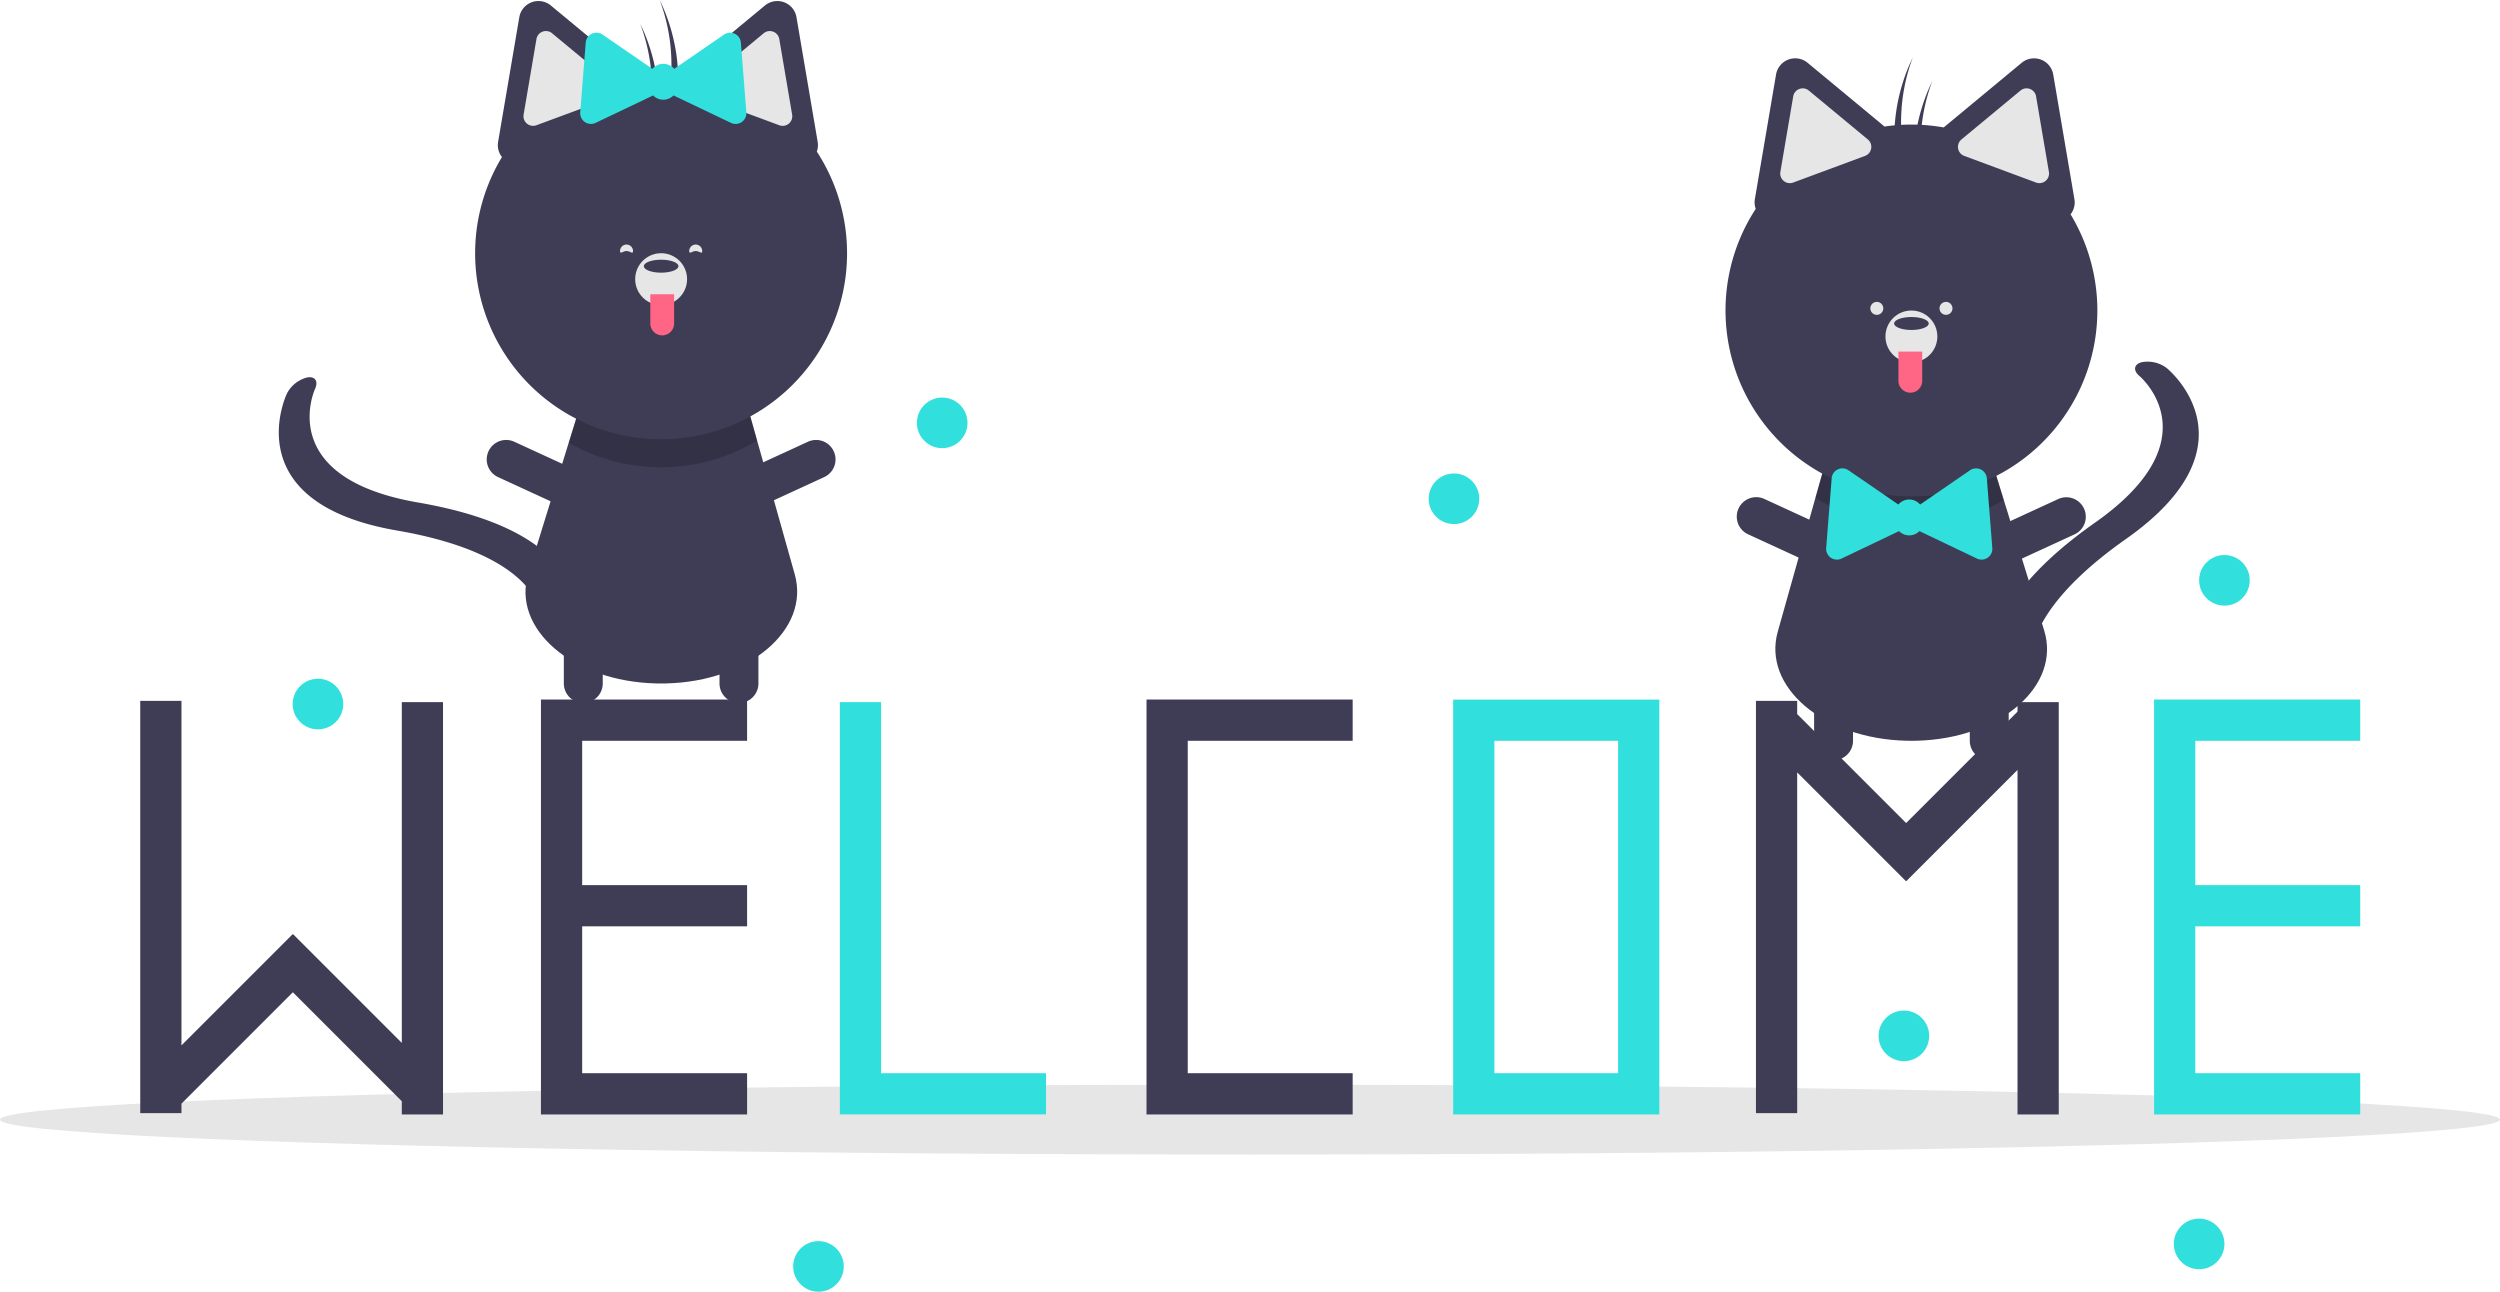 <svg xmlns="http://www.w3.org/2000/svg" width="585.03" height="302.281" viewBox="0 0 585.03 302.281">
  <g id="Grupo_5" data-name="Grupo 5" transform="translate(0 0)">
    <ellipse id="Elipse_2" data-name="Elipse 2" cx="292.515" cy="8.182" rx="292.515" ry="8.182" transform="translate(0 253.821)" fill="#e6e6e6"/>
    <path id="Trazado_17" data-name="Trazado 17" d="M819.782,450.089c-.369.005-.739.01-1.113.01s-.744-.005-1.113-.01c-19.581-.445-33.773-12.68-30.161-25.516l8.809-31.314,2.226-7.923,39.465.673,2.4,7.751,9.442,30.51C853.733,437.176,839.541,449.643,819.782,450.089Z" transform="translate(-371.378 -276.745)" fill="#3f3d56"/>
    <path id="Trazado_18" data-name="Trazado 18" d="M845.165,393.759a43.561,43.561,0,0,1-44.09-.5l2.226-7.923,39.466.673Z" transform="translate(-376.249 -276.745)" opacity="0.2"/>
    <path id="Trazado_19" data-name="Trazado 19" d="M865.209,413.161c1.7-6.354,7.308-15.52,23.022-26.571,27.405-19.276,11.057-33.73,10.348-34.335-1.486-1.27-1.267-2.7.51-3.184a7.385,7.385,0,0,1,5.945,1.384c.887.734,21.359,18.216-9.566,39.964C867.637,410,873.555,422.774,873.623,422.9c.746,1.367-.45,2.46-2.674,2.446s-4.632-1.134-5.38-2.5C865.412,422.554,863.621,419.076,865.209,413.161Z" transform="translate(-397.958 -264.295)" fill="#3f3d56"/>
    <path id="Trazado_20" data-name="Trazado 20" d="M805.167,475.689a4.554,4.554,0,0,1-4.554-4.554V451.4a4.554,4.554,0,0,1,9.107,0v19.733a4.554,4.554,0,0,1-4.553,4.553Z" transform="translate(-376.091 -297.782)" fill="#3f3d56"/>
    <path id="Trazado_21" data-name="Trazado 21" d="M799.768,411.841a4.554,4.554,0,0,1-6.04,2.234L775.8,405.827a4.554,4.554,0,1,1,3.807-8.274l17.926,8.248a4.554,4.554,0,0,1,2.234,6.04Z" transform="translate(-366.699 -280.781)" fill="#3f3d56"/>
    <path id="Trazado_22" data-name="Trazado 22" d="M856.612,411.841a4.554,4.554,0,0,0,6.04,2.233l17.926-8.248a4.554,4.554,0,0,0-3.807-8.274L858.845,405.8A4.554,4.554,0,0,0,856.612,411.841Z" transform="translate(-395.099 -280.781)" fill="#3f3d56"/>
    <path id="Trazado_23" data-name="Trazado 23" d="M860.53,475.689a4.554,4.554,0,0,0,4.554-4.554V451.4a4.554,4.554,0,0,0-9.107,0v19.733a4.554,4.554,0,0,0,4.554,4.553Z" transform="translate(-395.024 -297.782)" fill="#3f3d56"/>
    <path id="Trazado_24" data-name="Trazado 24" d="M849.853,277.563a4.478,4.478,0,0,0,.9-3.559l-2.478-14.58-2.478-14.58a4.549,4.549,0,0,0-7.387-2.74l-11.387,9.436-6.86,5.685a43.227,43.227,0,0,0-13.849-.209l-6.608-5.476L788.32,242.1a4.549,4.549,0,0,0-7.387,2.74l-2.478,14.58L775.976,274a4.5,4.5,0,0,0,.2,2.286,43.507,43.507,0,1,0,73.678,1.273Z" transform="translate(-365.316 -227.405)" fill="#3f3d56"/>
    <path id="Trazado_25" data-name="Trazado 25" d="M793.835,251.728a2.268,2.268,0,0,0-.791.144,2.229,2.229,0,0,0-1.437,1.734L788.6,271.286a2.252,2.252,0,0,0,3,2.489l16.815-6.238a2.252,2.252,0,0,0,.654-3.845h0l-13.809-11.443A2.232,2.232,0,0,0,793.835,251.728Z" transform="translate(-371.972 -231.055)" fill="#e6e6e6"/>
    <path id="Trazado_26" data-name="Trazado 26" d="M867.824,251.728a2.232,2.232,0,0,0-1.429.521l-13.809,11.443a2.252,2.252,0,0,0,.654,3.845l16.815,6.238a2.252,2.252,0,0,0,3-2.489l-3.005-17.681a2.23,2.23,0,0,0-1.437-1.734A2.268,2.268,0,0,0,867.824,251.728Z" transform="translate(-393.586 -231.055)" fill="#e6e6e6"/>
    <circle id="Elipse_3" data-name="Elipse 3" cx="6.072" cy="6.072" r="6.072" transform="translate(441.219 72.666)" fill="#e6e6e6"/>
    <ellipse id="Elipse_4" data-name="Elipse 4" cx="4.048" cy="1.518" rx="4.048" ry="1.518" transform="translate(443.243 74.183)" fill="#3f3d56"/>
    <path id="Trazado_27" data-name="Trazado 27" d="M675.14,125.04h5.566v6.831a2.783,2.783,0,0,1-2.783,2.783h0a2.783,2.783,0,0,1-2.783-2.783Z" transform="translate(-230.884 -42.761)" fill="#ff6584"/>
    <path id="Trazado_28" data-name="Trazado 28" d="M833.47,240.69c-.292.605-.575,1.217-.842,1.841a43.31,43.31,0,0,0-3.06,23.257c.57-.827,1.168-1.688,1.777-2.558A43.281,43.281,0,0,1,833.47,240.69Z" transform="translate(-385.841 -227.28)" fill="#3f3d56"/>
    <path id="Trazado_29" data-name="Trazado 29" d="M840.39,249.148c-.292.605-.575,1.217-.842,1.841a43.31,43.31,0,0,0-3.06,23.257c.57-.827,1.168-1.688,1.777-2.558A43.283,43.283,0,0,1,840.39,249.148Z" transform="translate(-388.207 -230.172)" fill="#3f3d56"/>
    <path id="Trazado_30" data-name="Trazado 30" d="M843.778,405.514l-.642-8.158-.641-8.158a2.517,2.517,0,0,0-3.935-1.877l-6.744,4.635-4.925,3.384a3.353,3.353,0,0,0-5.1,0l-4.925-3.384-6.744-4.635a2.517,2.517,0,0,0-3.935,1.877l-.641,8.158-.641,8.158a2.517,2.517,0,0,0,3.593,2.469l7.386-3.524,6.069-2.9a3.357,3.357,0,0,0,4.778,0l6.069,2.9,7.386,3.524a2.517,2.517,0,0,0,3.593-2.469Z" transform="translate(-377.556 -277.273)" fill="#31e0dc"/>
    <circle id="Elipse_5" data-name="Elipse 5" cx="1.518" cy="1.518" r="1.518" transform="translate(437.678 70.642)" fill="#e6e6e6"/>
    <circle id="Elipse_6" data-name="Elipse 6" cx="1.518" cy="1.518" r="1.518" transform="translate(453.869 70.642)" fill="#e6e6e6"/>
    <path id="Trazado_31" data-name="Trazado 31" d="M372.969,429.709c.369.005.739.01,1.113.01s.744-.005,1.113-.01c19.581-.445,33.773-12.68,30.161-25.516l-8.809-31.314-2.227-7.923-39.465.673-2.4,7.751-9.441,30.51C339.019,416.8,353.211,429.263,372.969,429.709Z" transform="translate(-219.37 -269.776)" fill="#3f3d56"/>
    <path id="Trazado_32" data-name="Trazado 32" d="M357.715,373.38a43.561,43.561,0,0,0,44.09-.5l-2.226-7.924-39.466.673Z" transform="translate(-224.629 -269.776)" opacity="0.2"/>
    <path id="Trazado_33" data-name="Trazado 33" d="M319.327,397.927c-4.26-5.013-13.246-10.9-32.177-14.164-33.018-5.7-24.426-25.755-24.045-26.6.8-1.784-.009-2.979-1.824-2.659a7.385,7.385,0,0,0-4.781,3.794c-.488,1.043-11.51,25.6,25.746,32.028,33.531,5.784,33.65,19.866,33.642,20.006-.089,1.554,1.46,2.031,3.463,1.066s3.7-3.007,3.793-4.561C323.162,406.5,323.293,402.593,319.327,397.927Z" transform="translate(-189.368 -266.182)" fill="#3f3d56"/>
    <path id="Trazado_34" data-name="Trazado 34" d="M415.894,455.309a4.554,4.554,0,0,0,4.554-4.554V431.022a4.554,4.554,0,0,0-9.107,0v19.733a4.554,4.554,0,0,0,4.554,4.554Z" transform="translate(-242.968 -290.812)" fill="#3f3d56"/>
    <path id="Trazado_35" data-name="Trazado 35" d="M411.976,391.462a4.554,4.554,0,0,0,6.04,2.234l17.926-8.248a4.554,4.554,0,0,0-3.807-8.274l-17.926,8.248A4.554,4.554,0,0,0,411.976,391.462Z" transform="translate(-243.042 -273.812)" fill="#3f3d56"/>
    <path id="Trazado_36" data-name="Trazado 36" d="M355.132,391.462a4.554,4.554,0,0,1-6.04,2.234l-17.926-8.248a4.554,4.554,0,0,1,3.807-8.274l17.926,8.248A4.554,4.554,0,0,1,355.132,391.462Z" transform="translate(-214.643 -273.812)" fill="#3f3d56"/>
    <path id="Trazado_37" data-name="Trazado 37" d="M360.531,455.309a4.554,4.554,0,0,1-4.554-4.554V431.022a4.554,4.554,0,0,1,9.107,0v19.733a4.554,4.554,0,0,1-4.554,4.554Z" transform="translate(-224.034 -290.812)" fill="#3f3d56"/>
    <path id="Trazado_38" data-name="Trazado 38" d="M404.39,255.911a4.5,4.5,0,0,0,.2-2.286l-2.478-14.58-2.478-14.58a4.549,4.549,0,0,0-7.387-2.74l-11.387,9.436-6.609,5.476a43.228,43.228,0,0,0-13.849.209l-6.86-5.685-11.387-9.436a4.549,4.549,0,0,0-7.387,2.74l-2.478,14.58-2.478,14.58a4.478,4.478,0,0,0,.9,3.559,43.519,43.519,0,1,0,73.678-1.273Z" transform="translate(-213.246 -220.436)" fill="#3f3d56"/>
    <path id="Trazado_39" data-name="Trazado 39" d="M419.451,231.869l-13.809,11.443h0a2.252,2.252,0,0,0,.654,3.845L423.11,253.4a2.252,2.252,0,0,0,3-2.489l-3.005-17.681a2.229,2.229,0,0,0-1.437-1.734,2.268,2.268,0,0,0-.791-.144A2.232,2.232,0,0,0,419.451,231.869Z" transform="translate(-240.74 -224.085)" fill="#e6e6e6"/>
    <path id="Trazado_40" data-name="Trazado 40" d="M346.1,231.491a2.229,2.229,0,0,0-1.437,1.734l-3.005,17.681a2.252,2.252,0,0,0,3,2.489l16.815-6.238a2.252,2.252,0,0,0,.654-3.845l-13.809-11.443a2.232,2.232,0,0,0-1.429-.521A2.268,2.268,0,0,0,346.1,231.491Z" transform="translate(-219.127 -224.085)" fill="#e6e6e6"/>
    <circle id="Elipse_7" data-name="Elipse 7" cx="6.072" cy="6.072" r="6.072" transform="translate(148.64 59.255)" fill="#e6e6e6"/>
    <ellipse id="Elipse_8" data-name="Elipse 8" cx="4.048" cy="1.518" rx="4.048" ry="1.518" transform="translate(150.664 60.773)" fill="#3f3d56"/>
    <path id="Trazado_41" data-name="Trazado 41" d="M2.783,0h0A2.783,2.783,0,0,1,5.566,2.783V9.613H0V2.783A2.783,2.783,0,0,1,2.783,0Z" transform="translate(157.747 78.482) rotate(180)" fill="#ff6584"/>
    <path id="Trazado_42" data-name="Trazado 42" d="M390.066,220.31c.292.605.575,1.217.842,1.841a43.31,43.31,0,0,1,3.06,23.257c-.57-.827-1.168-1.688-1.777-2.558A43.281,43.281,0,0,0,390.066,220.31Z" transform="translate(-235.692 -220.31)" fill="#3f3d56"/>
    <path id="Trazado_43" data-name="Trazado 43" d="M383.146,228.768c.292.605.575,1.217.842,1.841a43.309,43.309,0,0,1,3.06,23.257c-.57-.827-1.168-1.688-1.777-2.558a43.282,43.282,0,0,0-2.125-22.54Z" transform="translate(-233.326 -223.203)" fill="#3f3d56"/>
    <path id="Trazado_44" data-name="Trazado 44" d="M361.806,250.573l.642-8.158.642-8.158a2.517,2.517,0,0,1,3.935-1.877l6.744,4.635,4.925,3.384a3.353,3.353,0,0,1,5.1,0l4.925-3.384,6.744-4.635a2.517,2.517,0,0,1,3.935,1.877l.641,8.158.642,8.158a2.517,2.517,0,0,1-3.593,2.469l-7.386-3.524-6.069-2.9a3.357,3.357,0,0,1-4.778,0l-6.069,2.9-7.386,3.524a2.517,2.517,0,0,1-3.593-2.469Z" transform="translate(-226.025 -224.286)" fill="#31e0dc"/>
    <path id="Trazado_45" data-name="Trazado 45" d="M400.575,308.8c0,.838.68,0,1.518,0s1.518.838,1.518,0a1.518,1.518,0,1,0-3.036,0Z" transform="translate(-239.286 -250.054)" fill="#e6e6e6"/>
    <path id="Trazado_46" data-name="Trazado 46" d="M379.005,308.8c0,.838-.68,0-1.518,0s-1.518.838-1.518,0a1.518,1.518,0,0,1,3.036,0Z" transform="translate(-230.871 -250.054)" fill="#e6e6e6"/>
    <path id="Trazado_47" data-name="Trazado 47" d="M455.978,258.437v-9.649H407.736v97.088h48.242v-9.649H417.385v-77.79Z" transform="translate(-139.438 -85.081)" fill="#3f3d56"/>
    <path id="Trazado_48" data-name="Trazado 48" d="M672.253,469.1v97.087H720.5V469.1Zm38.594,87.439H681.9V478.747h28.945Z" transform="translate(-332.194 -305.391)" fill="#31e0dc"/>
    <path id="Trazado_49" data-name="Trazado 49" d="M308.33,336.541V249.7h-9.649v96.484h48.242v-9.648Z" transform="translate(-102.143 -85.394)" fill="#31e0dc"/>
    <path id="Trazado_50" data-name="Trazado 50" d="M240.618,258.437v-9.649H192.376v97.088h48.242v-9.649H202.025V301.855h38.594v-9.649H202.025v-33.77Z" transform="translate(-65.789 -85.081)" fill="#3f3d56"/>
    <path id="Trazado_51" data-name="Trazado 51" d="M814.3,258.437v-9.649H766.058v97.088H814.3v-9.649H775.707V301.855H814.3v-9.649H775.707v-33.77Z" transform="translate(-261.977 -85.081)" fill="#31e0dc"/>
    <path id="Trazado_52" data-name="Trazado 52" d="M111.079,249.548V329.29l-25.44-25.439-.058.059-.054-.054L59.521,329.863V249.247H49.872v96.484h9.649v-2.223l26.065-26.066,25.493,25.494v3.1h9.649V249.548Z" transform="translate(-17.055 -85.238)" fill="#3f3d56"/>
    <path id="Trazado_53" data-name="Trazado 53" d="M685.678,249.548v2.223l-26.065,26.066-25.494-25.493v-3.1H624.47v96.484h9.649V265.988l25.44,25.44.059-.059.053.053,26.008-26.007v80.617h9.648V249.548Z" transform="translate(-213.556 -85.238)" fill="#3f3d56"/>
    <circle id="Elipse_9" data-name="Elipse 9" cx="5.922" cy="5.922" r="5.922" transform="translate(214.564 93.031)" fill="#31e0dc"/>
    <circle id="Elipse_10" data-name="Elipse 10" cx="5.922" cy="5.922" r="5.922" transform="translate(68.484 158.833)" fill="#31e0dc"/>
    <circle id="Elipse_11" data-name="Elipse 11" cx="5.922" cy="5.922" r="5.922" transform="translate(185.612 290.437)" fill="#31e0dc"/>
    <circle id="Elipse_12" data-name="Elipse 12" cx="5.922" cy="5.922" r="5.922" transform="translate(334.324 110.797)" fill="#31e0dc"/>
    <circle id="Elipse_13" data-name="Elipse 13" cx="5.922" cy="5.922" r="5.922" transform="translate(508.699 285.173)" fill="#31e0dc"/>
    <circle id="Elipse_14" data-name="Elipse 14" cx="5.922" cy="5.922" r="5.922" transform="translate(514.621 129.88)" fill="#31e0dc"/>
    <circle id="Elipse_15" data-name="Elipse 15" cx="5.922" cy="5.922" r="5.922" transform="translate(439.607 236.479)" fill="#31e0dc"/>
  </g>
</svg>
